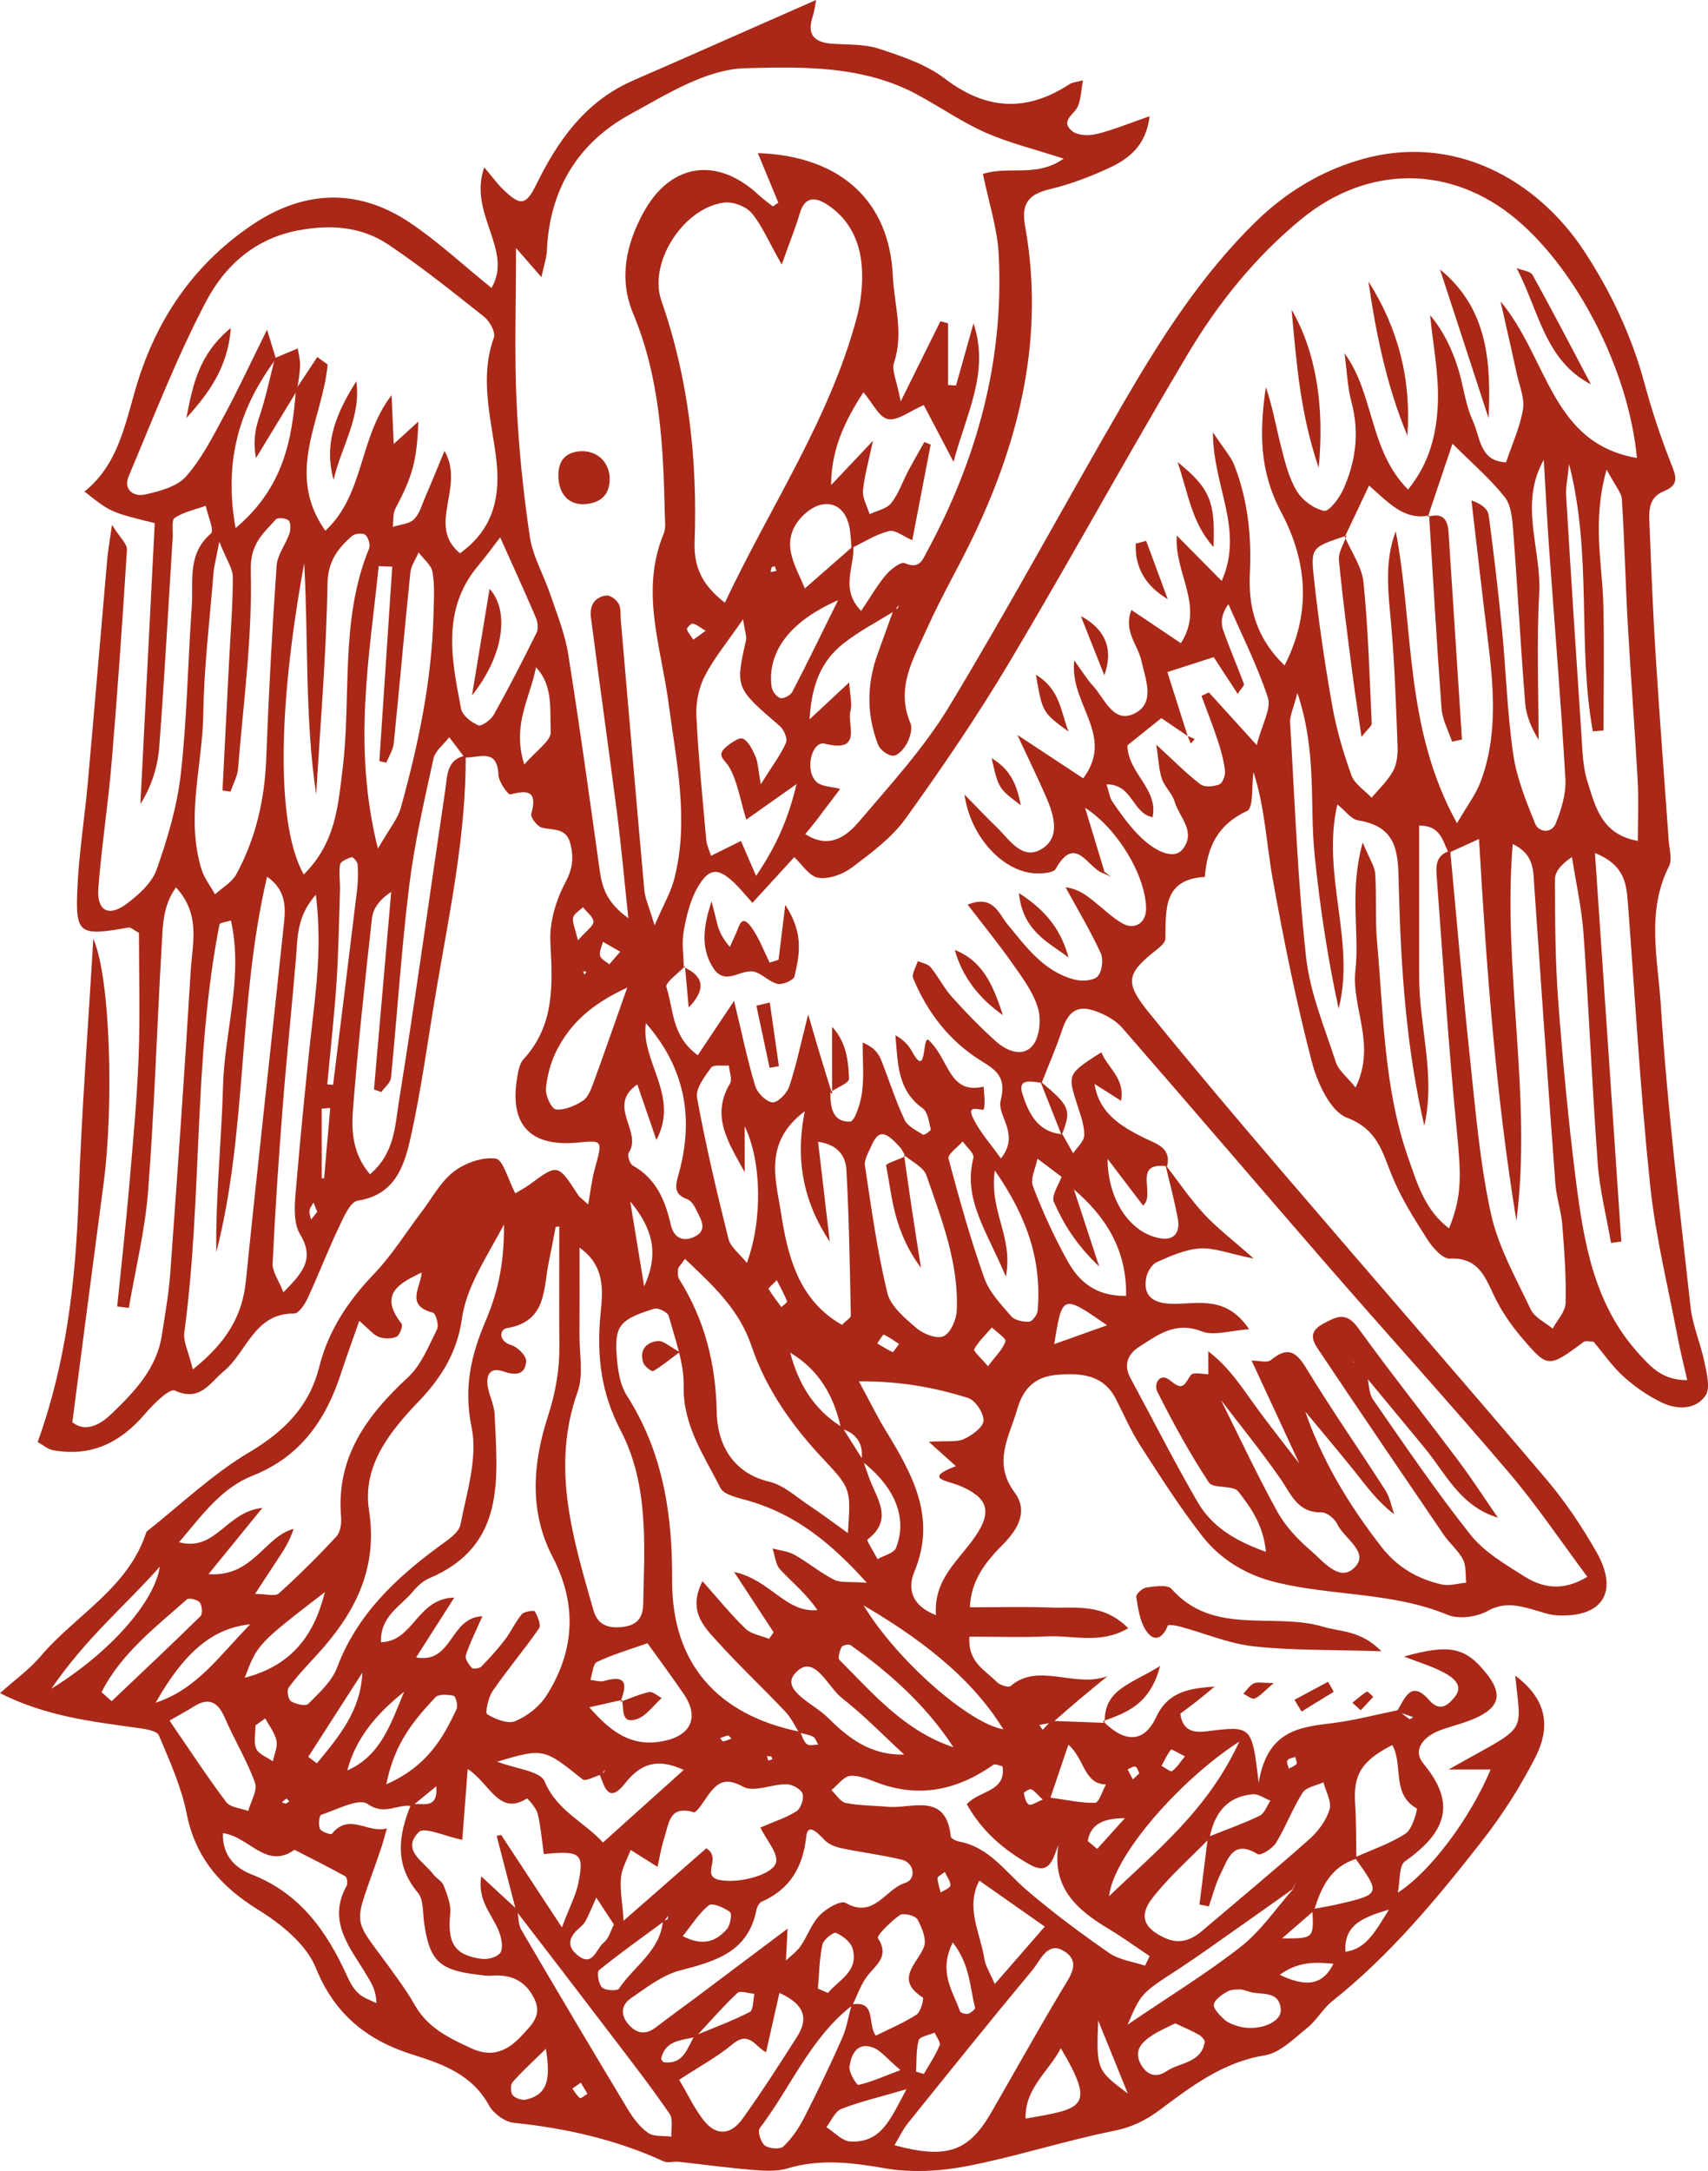 <?xml version="1.0" encoding="utf-8"?>
<!-- Generator: Adobe Illustrator 16.0.0, SVG Export Plug-In . SVG Version: 6.00 Build 0)  -->
<!DOCTYPE svg PUBLIC "-//W3C//DTD SVG 1.1//EN" "http://www.w3.org/Graphics/SVG/1.1/DTD/svg11.dtd">
<svg version="1.1" id="Layer_1" xmlns="http://www.w3.org/2000/svg" xmlns:xlink="http://www.w3.org/1999/xlink" x="0px" y="0px"
	 width="162.886px" height="206.994px" viewBox="1.905 2.459 162.886 206.994" enable-background="new 1.905 2.459 162.886 206.994"
	 xml:space="preserve">
<g>
	<path fill="#A92817" d="M46.32,74.502c0.028,7.528-1.521,14.857-2.782,22.224c-0.812,4.732-1.428,9.507-2.473,14.185
		c-0.6,2.688-1.461,5.471-5.038,6.024c-0.727,0.112-1.357,1.593-1.812,2.549c-1.054,2.222-1.938,4.524-2.97,6.759
		c-0.271,0.58-0.853,1.457-1.281,1.453c-3.837-0.033-4.499,3.684-6.729,5.514c-1.326,1.09-2.236,2.94-4.653,1.834
		c-0.52-0.233-2.056,1.295-2.858,2.236c-2.353,2.746-5.168,4.129-8.809,3.438c-0.455-0.086-0.855-0.453-1.418-0.77
		c2.747-7.597,3.64-15.459,3.909-23.464c0.27-7.86,0.882-15.71,1.396-24.526c1.662,3.762,1.946,16.095,0.986,23.317
		c-1.002,7.537-1.979,15.078-2.985,22.79c1.392,1.094,2.855,0.057,3.797-0.855c2.129-2.062,4.25-4.269,4.736-7.426
		c0.303-1.973,0.662-3.943,0.805-5.929c0.697-9.62,1.375-19.241,1.954-28.869c0.155-2.576,0.975-5.337-1.407-7.917
		c-1.268,1.748-1.256,3.688-1.36,5.517c-0.459,7.805-0.695,15.625-1.298,23.417c-0.286,3.746-1.205,7.443-1.841,11.164
		c-0.371-0.049-0.739-0.096-1.108-0.143c0.383-3.799,0.809-7.592,1.139-11.395c0.359-4.141,0.746-8.282,0.906-12.432
		c0.151-3.962,0.03-7.935,0.03-11.794c-0.476-0.247-0.772-0.546-1.013-0.504c-4.706,0.832-5.061,0.645-4.854-3.815
		c0.15-3.306,0.683-6.593,0.979-9.895c0.643-7.116,1.234-14.236,1.859-21.354c0.068-0.809,0.219-1.612,0.459-3.337
		c0.793,1.272,1.459,1.84,1.427,2.365c-0.426,6.798-0.899,13.595-1.469,20.383c-0.333,3.972-0.959,7.92-1.258,11.895
		c-0.163,2.166,0.975,2.783,2.698,1.492c1.149-0.859,2.412-1.993,2.862-3.272c1.04-2.956,1.956-6.036,2.304-9.135
		c0.595-5.284,0.669-10.624,1.042-15.935c0.168-2.401-0.462-5.003,1.829-6.959c0.34-0.29-0.306-1.735-0.496-2.646
		c-1,0.359-2.092,0.579-2.955,1.146c-0.334,0.22-0.157,1.226-0.197,1.875C17.954,60.353,17.597,67,17.095,73.636
		c-0.142,1.885-0.701,3.738-1.801,5.487c0.456-8.927,0.912-17.854,1.369-26.785c-4.206-1.036-4.206-1.036-6.698-3.013
		c3.479-2.795,3.948-7.045,5.214-10.906c1.99-6.068,5.517-10.979,10.786-14.528c4.851-3.268,9.988-3.547,14.936-0.262
		c2.74,1.82,5.175,4.104,7.875,6.284c2.128-3.629-2.264-7.083-0.688-11.498c0.823,0.976,1.243,1.566,1.754,2.062
		c1.685,1.639,2.194,1.631,3.227-0.465c2.028-4.12,4.562-7.724,8.878-9.724C63,9.801,64.071,9.36,65.134,8.892
		c4.835-2.13,9.67-4.262,14.594-6.433c-0.059,0.302-0.121,0.97-0.325,1.592c-0.579,1.771,0.2,2.463,1.887,2.579
		c1.485,0.103,3.056,0.018,4.438,0.475c2.173,0.719,4.483,1.477,6.266,2.837c3.979,3.039,7.819,3.22,11.932,0.528
		c0.236-0.156,0.569-0.166,1.254-0.349c-0.16,0.917-0.188,1.705-0.449,2.404c-0.307,0.817-1.799,1.444-0.575,2.437
		c0.521,0.422,1.594,0.456,2.317,0.279c1.57-0.382,3.079-1.013,5.068-1.699c-0.348,2.834-2.002,4.076-3.912,4.954
		c-1.8,0.827-3.685,1.548-5.604,2c-2.025,0.477-2.747,1.372-2.364,3.499c1.865,10.39-0.415,20.135-4.876,29.488
		c-1.429,2.996-3.115,5.87-4.472,8.896c-1.267,2.833-3.027,5.642-1.585,9.023c0.213,0.5-0.021,1.32-0.297,1.865
		c-0.271,0.529-0.836,1.207-1.316,1.244c-0.475,0.037-1.271-0.542-1.464-1.033c-1.126-2.89-1.097-5.829-0.021-8.751
		c0.504-1.375,0.993-2.754,1.491-4.131c0.132-0.046,0.279-0.065,0.388-0.145c0.062-0.048,0.053-0.189,0.076-0.289
		c-0.118,0.18-0.236,0.359-0.355,0.539c-1.651,1.038-3.415,1.938-4.931,3.147c-1.994,1.589-2.99,3.757-3.188,7.2
		c1.573-1.468,2.484-2.318,3.774-3.521c0.076,1.234,0.312,2.04,0.126,2.73c-0.354,1.295,1.223,4.024-2.452,3.11
		c-1.206-0.3-1.953,2.475-0.82,3.613c0.496,0.499,1.514,0.48,2.29,0.696c-0.771,1.026-1.544,2.055-2.323,3.076
		c-0.294,0.384-0.61,0.75-1.004,1.227c2.263,1.492,3.918,0.238,5.146-1.208c3.004-3.536,6.193-7.013,8.576-10.956
		c5.76-9.526,11.037-19.341,16.634-28.967c3.597-6.187,7.446-12.216,12.624-17.267c2.794-2.725,6.035-4.716,9.746-5.835
		c9.271-2.795,17.229,2.079,21.543,8.641c2.562,3.9,4.543,8.098,5.769,12.643c0.69,2.556,1.531,5.083,2.495,7.549
		c0.472,1.204,0.916,2.084-0.664,2.719c-1.6,0.644-1.396,2.129-1.347,3.434c0.157,4.154,0.329,8.31,0.591,12.459
		c0.366,5.806,0.822,11.605,1.229,17.408c0.059,0.828,0.354,1.815,0.023,2.466c-2.188,4.317-1.052,8.885-0.774,13.246
		c0.603,9.604,1.779,19.178,2.833,28.749c0.192,1.787,0.969,3.504,1.328,5.282c0.214,1.05,0.586,2.459,0.1,3.175
		c-0.926,1.362-2.668,1.366-4.092,0.702c-1.33-0.622-2.597-1.499-3.689-2.48c-1.098-0.984-1.953-2.238-2.896-3.355
		c-0.33,0-0.733-0.129-0.938,0.021c-3.354,2.469-3.404,2.52-5.854-0.342c-1.066-1.246-2.032-2.646-2.727-4.129
		c-0.877-1.883-1.562-3.592-4.184-3.473c-0.7,0.031-1.65-1.051-2.15-1.836c-1.248-1.953-2.51-3.945-3.379-6.082
		c-0.928-2.285-1.377-4.4-4.278-5.514c-1.587-0.607-2.824-3.304-3.345-5.288c-1.501-5.751-2.682-11.597-3.739-17.45
		c-0.608-3.375-0.738-6.837-1.839-10.221c-0.184,1.285,0.025,3.414-0.613,3.711c-2.823,1.309-3.812,3.474-4.021,6.287
		c-3.989,0.226-3.719,3.122-3.761,5.888c-0.005,0.372-0.521,0.8-0.886,1.091c-2.844,2.254-3.035,3.064-0.663,5.989
		c4.092,5.042,8.281,10,12.507,14.934c8.438,9.855,16.969,19.639,25.366,29.529c1.817,2.146,3.416,4.529,4.803,6.979
		c2.132,3.769,0.548,6.206-3.736,6.002c-0.809-0.038-1.604-0.354-2.399-0.575c-1.444-0.402-2.748-0.695-4.285,0.159
		c-1.041,0.58-2.748,0.802-3.816,0.354c-5.256-2.17-10.949-1.774-16.332-3.09c-2.844-0.69-5.299-2.166-7.063-4.432
		c-2.14-2.738-4.008-5.689-5.893-8.613c-0.896-1.392-1.562-2.929-2.314-4.41c-1.195-2.356-3.309-2.512-5.562-2.338
		c-2.078,0.158-3.262,1.213-3.854,3.269c-0.771,2.657-2.386,5.108-0.245,7.969c1.312,1.753,0.289,3.521-1.087,4.901
		c-1.674,1.683-3.095,3.462-3.188,6.033c2.588,0,5.135-0.069,7.674,0.021c2.426,0.088,5.031-0.441,7.423,1.971
		c-2.617,1.559-5.238,0.666-7.687,0.781c-2.449,0.115-4.91,0.025-7.455,0.025c-0.176,2.453,1.523,3.209,2.607,4.32
		c0.291,0.299,1.113,0.563,1.309,0.397c2.687-2.312,6.078,0.216,9.258-0.95c-0.877,0.723-1.761,1.434-2.627,2.163
		c-0.881,0.742-1.743,1.503-2.611,2.259c-0.423,0.073-0.846,0.148-1.268,0.227c0.104,0.156,0.208,0.311,0.312,0.466
		c0.27-0.283,0.541-0.567,0.812-0.851c1.71,0.062,3.421,0.127,5.132,0.188l-0.184-0.166c2.051,2.078,3.904,2.107,5.051-0.35
		c1.168-2.51,3.236-2.771,5.597-2.944c-0.57,0.474-1.14,0.95-1.722,1.411c-0.512,0.402-1.039,0.783-1.553,1.171
		c0.219,1.672,1.297,1.837,2.512,1.687c4.313-0.543,4.312-0.556,4.96,4.896c0.836-5.032,3.95-5.297,7.087-5.686
		c2.083-0.258,4.13-0.809,6.191-1.227c0.363,0.289,0.719,0.59,1.102,0.852c0.056,0.037,0.238-0.123,0.363-0.188
		c-0.521-0.183-1.043-0.358-1.563-0.541c0.746-1.194,1.315-3.106,3.092-1.069c1.049,1.2,1.845,0.383,2.393-0.271
		c0.938-1.11-0.104-1.875-0.924-2.328c-1.129-0.623-2.397-0.989-3.879-1.57c4.383-1.223,5.867-0.882,7.87,1.631
		c1.421,1.778,1.304,3.018-0.598,4.02c-1.157,0.613-2.489,0.896-3.739,1.346c-1.783,0.639-2.726,1.969-1.687,3.211
		c3.361,4.025,1.894,6.729-1.772,9.335c-0.568,0.403-0.435,1.804-0.668,2.974c3.09-1.979,6.899-7.082,8.854-11.744
		c-1.233,0-2.373,0-4.015,0c7.668-4.348,6.941-3.092,6.361-8.951c2.765,2.068,3.558,4.583,1.906,7.811
		c-1.424,2.789-3.143,5.481-5.071,7.95c-4.304,5.501-8.764,10.884-14.279,15.271c-0.896,0.709-1.477,1.813-2.365,2.527
		c-1.272,1.02-2.609,2.406-4.08,2.645c-3.989,0.645-6.997,2.953-10.026,5.214c-1.382,1.028-2.673,1.646-4.39,1.991
		c-4.703,0.945-9.295,2.451-14.002,3.361c-2.546,0.492-5.311,0.639-7.848,0.196c-3.161-0.55-6.166-0.914-9.296,0.028
		c-1.062,0.318-2.292,0.209-3.434,0.117c-2.299-0.188-4.587-0.51-6.881-0.756c-0.494-0.055-1.071,0.137-1.485-0.057
		c-4.537-2.088-9.313-3.146-14.263-3.666c-0.853-0.09-1.933-0.886-2.354-1.656c-1.603-2.92-4.338-3.916-7.229-4.824
		c-4.322-1.356-7.465-3.783-9.284-8.281c-0.898-2.229-3.28-4.174-5.444-5.512c-3.613-2.236-6.036-4.951-6.882-9.227
		c-0.508-2.562-1.625-5.018-2.647-7.439c-0.184-0.433-1.239-0.6-1.92-0.692c-4.354-0.616-8.742-1.076-13.228-3.329
		c1.486-1.333,2.821-2.284,3.852-3.497c3.362-3.974,8.405-6.522,10.114-11.896c3.239-2.558,6.269-5.476,9.785-7.565
		c3.353-1.993,5.746-4.388,6.688-8.138c0.878-3.498,2.771-6.314,5.247-8.9c1.702-1.775,3.021-3.923,4.52-5.896
		c0.993-1.311,1.804-2.862,3.061-3.832c1.071-0.825,2.727-1.418,4.01-1.248c0.699,0.095,1.161,1.982,1.861,3.312
		c0.364-0.223,0.896-0.49,1.368-0.84c2.692-1.982,2.686-1.986,4.619,0.992c0.171,0.262,0.462,0.443,0.965,0.914
		c0.229-1.27,0.345-2.36,0.632-3.406c0.749-2.736,0.776-2.729-1.568-2.502c-4.552,0.441-6.564-1.641-5.854-6.096
		c0.104-0.643,0.227-1.416,0.633-1.856c2.976-3.248,2.765-7.098,2.553-11.112c-0.101-1.887,0.509-4.004,1.409-5.689
		c0.709-1.327,0.836-2.356,0.507-3.705c-0.388-1.592-1.628-1.292-2.715-1.563c-0.446-0.111-1.119-0.978-1.025-1.316
		c0.574-2.068-0.17-2.342-1.983-1.853c-0.222,0.059-1.125-1.197-1.148-1.864c-0.097-2.646-1.927-1.571-3.229-1.661
		c-0.485-0.644-0.975-1.289-1.461-1.933c-0.521,0.683-1.342,1.3-1.508,2.06c-0.879,4.019-1.812,8.047-2.312,12.123
		c-0.748,6.077-1.134,12.199-1.736,18.294c-0.047,0.478-0.6,0.901-0.918,1.353c-0.234-0.078-0.469-0.156-0.704-0.234
		c0.547-6.279,1.095-12.562,1.643-18.84c-1.167,0.752-1.734,1.618-1.838,2.535c-0.678,6.091-1.342,12.187-1.814,18.293
		c-0.159,2.041,0.007,4.198,1.626,6.088c2.359-1.981,2.389-4.629,2.762-6.943c1.602-9.951,2.963-19.938,4.452-29.908
		C44.557,76.307,44.572,74.82,46.32,74.502z M131.089,132.743c-0.021-0.125-0.021-0.256-0.062-0.371
		c-0.025-0.076-0.115-0.129-0.181-0.19c0.126,0.146,0.251,0.292,0.376,0.438c0.354,0.312,0.701,0.627,1.053,0.938
		c0.186,0.794,0.152,1.734,0.582,2.355c3.023,4.354,6.006,8.75,9.298,12.896c1.299,1.631,3.272,2.783,5.083,3.93
		c1.72,1.086,3.64,1.512,6.046,0.062c-2.533-3.393-4.82-6.811-7.47-9.924c-5.592-6.578-11.398-12.969-17.063-19.484
		c-6.634-7.633-13.191-15.328-19.838-22.949c-0.617-0.708-1.572-1.226-2.476-1.558c-1.768-0.652-2.645-0.031-3.258,1.818
		c-0.562,1.693-1.283,3.333-1.934,4.998c-0.894-0.091-2.331-0.519-1.838,1.047c0.561,1.779,1.438,3.676,3.814,3.854
		c0.343,0.605,0.688,1.215,1.028,1.82c0.375-0.572,1.048-1.145,1.057-1.723c0.017-0.943-0.354-1.91-0.647-2.839
		c-0.957-2.995-0.976-2.989,2.279-5.073c0.602,1.498,2.279,2.49,1.876,4.626c-1.059-0.674-1.866-1.188-2.679-1.703
		c0.041-0.041,0.083-0.084,0.124-0.125c0.344,2.931,2.463,4.232,4.818,5.396c1.069,0.526,2.559,0.886,2.129,2.677
		c-3.396-0.451-1.035,2.662-2.289,3.746c-1.086-1.429-2.119-2.785-3.389-4.455c0.026,4.037,2.262,7.188,5.146,7.594
		c1.319,0.185,1.765-0.729,1.562-1.844c-0.315-1.744-0.784-3.463-1.188-5.189c1.213,1.568,2.328,3.229,3.667,4.682
		c1.229,1.333,2.701,2.445,4.757,4.27c-2.435-0.498-3.807-1.062-5.135-0.971c-1.396,0.094-2.792,0.719-4.104,1.303
		c-0.479,0.213-0.917,0.938-1.02,1.494c-0.31,1.689,0.589,2.504,2.692,2.485c2.401-0.021,4.981-0.749,7.127,2.422
		c-1.795,0.117-3.354,0.662-4.521,0.204c-2.491-0.98-4.168,0.32-5.955,1.464c-1.072,0.688-1.545,1.692-0.841,2.992
		c2.134,3.937,4.149,7.938,6.396,11.808c1.342,2.312,3.518,3.695,6.526,4.754c-0.272-2.646-1.493-4.258-2.635-5.75
		c-0.485-0.638-2.396-0.238-2.812-0.867c-1.824-2.764-3.424-5.688-4.913-8.648c-0.377-0.746,0.246-1.917,1.269-1.04
		c1.258,1.08,1.354,0.208,1.938-0.558c0.229-0.303,1.176-0.061,1.795-0.061c0.3,0.705,0.601,1.41,0.897,2.116
		c1.83,3.665,3.562,7.386,5.538,10.97c0.781,1.416,1.979,2.682,3.217,3.74c1.168,1.001,2.717,3.031,4.146,1.604
		c1.484-1.485-0.99-2.75-1.639-4.143c-0.237-0.517-0.991-1.133-1.503-1.123c-2.319,0.039-2.901-1.752-3.938-3.236
		c-1.854-2.66-3.906-5.184-5.875-7.762c-0.329-0.684-0.658-1.363-0.987-2.048c0-0.771,0-1.54,0-2.312
		c1.986,1.521,3.161,3.377,4.448,5.154c1.498,2.063,3.096,4.057,4.648,6.08c0.311,0.67,0.619,1.34,0.932,2.012
		c-0.043,0.041-0.086,0.084-0.128,0.125c-0.309-0.678-0.614-1.354-0.921-2.035c-1.572-3.395-3.146-6.791-4.848-10.453
		c0.702,0,1.484,0.24,1.834-0.044c1.538-1.265,2.36-0.909,3.371,0.758c2.401,3.96,5.062,7.765,7.56,11.665
		c0.426,0.666,0.562,1.518,0.838,2.275c-1.611-1.219-2.663-2.699-3.796-4.114c-1.623-2.026-3.307-4.007-4.961-6.007
		c0.041-0.041,0.079-0.08,0.12-0.121c1.625,4.926,4.254,9.279,7.418,13.355c1.507,1.938,3.46,3.071,5.779,3.584
		c0.721,0.157,1.531-0.105,2.306-0.176c-0.091-0.745,0.012-1.587-0.312-2.211c-0.445-0.863-1.268-1.523-1.826-2.342
		c-3.922-5.747-7.832-11.502-11.702-17.282c-0.605-0.907-1.492-1.938,0.188-2.847c1.252-0.674,2.187-1.197,3.315,0.365
		c3.107,4.297,6.411,8.451,9.592,12.695c1.314,1.764,2.515,3.613,3.765,5.426c-3.615-1.102-4.968-4.203-6.997-6.664
		c-1.874-2.271-3.756-4.539-5.634-6.811C131.79,133.374,131.44,133.059,131.089,132.743z M43.12,121.549
		c0.32-0.647,0.646-1.297,0.971-1.944c0.099-0.071,0.197-0.144,0.296-0.215c-0.057,0.112-0.115,0.226-0.172,0.336
		c-0.32,0.647-0.641,1.295-0.961,1.94c-0.335,0.685-0.67,1.367-1.006,2.051c-2.116,1.048-4.345,2.027-2.049,4.947
		c0.151,0.194-0.172,1.108-0.471,1.242c-0.485,0.215-1.196,0.217-1.707,0.02c-0.527-0.202-0.931-0.741-1.852-1.532
		c-0.689,1.978-1.248,3.487-1.748,5.021c-1.444,4.434-3.866,7.938-8.421,9.742c-2.952,1.168-4.775,3.689-7.018,6.346
		c3.516,0.934,4.451-2.899,7.945-3.271c-1.938,2.384-3.304,4.062-5.134,6.31c4.223,0.324,5.312-3.562,8.113-4.315
		c-0.386,1.22-1.011,2.144-1.623,3.067c-0.611,0.922-1.212,1.854-2.055,3.138c1.068,0,1.927,0.264,2.268-0.046
		c1.906-1.719,3.73-3.533,5.479-5.418c0.384-0.41,0.514-1.238,0.458-1.852c-0.488-5.716,2.438-9.688,6.375-13.33
		c1.271-1.172,1.978-2.992,2.781-4.595c0.194-0.387-0.127-1.508-0.396-1.575c-2.827-0.728-0.962-2.632-1.091-4.017
		C42.45,122.918,42.785,122.234,43.12,121.549z M130.132,188.567c2.043-0.264,2.838-1.809,4.229-4.031
		c-2.82,0.807-4.335,1.635-4.138,4.127c-0.33,0.348-0.66,0.695-0.991,1.043c-1.688-0.146-3.385-0.33-5.288,1.043
		c2.513,1.185,4.113,1.051,5.178-1.149C129.458,189.252,129.795,188.911,130.132,188.567z M68.133,196.558
		c1.769-0.733,3.574-1.394,5.274-2.263c0.352-0.18,0.307-1.133,0.442-1.729c-0.553-0.044-1.347-0.343-1.618-0.088
		c-1.4,1.319-2.672,2.785-3.986,4.196c-1.312,0.33-2.86,0.281-3.281,2.031c-0.025,0.104,0.156,0.369,0.262,0.383
		C67.114,199.313,67.445,197.728,68.133,196.558z M82.235,138.549c0.65,1.029,1.303,2.06,1.949,3.089
		c0.217,0.616,0.42,1.241,0.654,1.854c0.74,1.938,2.271,3.891-0.214,5.764c-0.092,0.07,0.629,1.219,0.972,1.863
		c0.604-0.353,1.557-0.564,1.758-1.076c1.131-2.875-0.115-5.838-3.296-8.297c0.229-1.58-0.405-2.619-1.949-3.08
		c-0.644-3.039-2.065-5.578-4.844-7.238C78.042,134.39,79.523,136.883,82.235,138.549z M127.052,184.485
		c0.794-0.148,1.594-0.268,2.38-0.451c4.171-0.971,4.171-0.976,1.669-4.475c1.642-0.736,3.379-1.318,4.868-2.287
		c0.636-0.413,1.142-2.33,1.042-2.387c-2.444-1.381-1.252-4.18-2.334-6.045c-2.963,1.537-3.721,2.83-3.539,5.607
		c0.115,1.741,0.086,3.494,0.121,5.243c-2.449,0.74-3.369,2.729-4.035,4.935c-0.889,0.771-1.778,1.541-3.059,2.65
		C127.214,187.292,127.214,187.292,127.052,184.485z M65.21,185.665c-2.072,1.528-4.177,3.019-6.174,4.639
		c-0.232,0.189-0.06,1.312,0.278,1.646c0.313,0.305,1.459,0.362,1.62,0.12c1.422-2.146,3.941-3.593,4.192-6.479
		c0.146-0.039,0.312-0.047,0.427-0.131c0.068-0.049,0.049-0.217,0.07-0.33C65.488,185.306,65.349,185.485,65.21,185.665z
		 M125.149,182.603c-1.854,1.313-3.709,2.636-5.569,3.94c-1.771,1.24-3.521,2.51-5.33,3.688c-3.5,2.275-3.519,2.253-4.81,5.271
		c4.101-2.787,7.615-4.93,10.83-7.459c1.89-1.486,3.289-3.586,4.91-5.41c0.125-0.266,0.25-0.531,0.376-0.797
		C125.421,182.09,125.285,182.347,125.149,182.603z M103.081,114.616c-0.746-0.561-1.492-1.119-2.236-1.679
		c-0.168,0.883-0.709,1.907-0.435,2.621c0.939,2.455,2.042,4.87,3.322,7.165c1.062,1.902,2.644,3.34,5.566,3.295
		c0.077-4.42-1.96-7.633-5.167-10.312C103.784,115.342,103.433,114.979,103.081,114.616z M83.125,193.575
		c2.402-0.406,1.469,1.844,2.299,2.973c1.309-0.648,2.678-1.217,3.896-2.01c0.405-0.262,0.714-1.545,0.593-1.623
		c-2.713-1.74-0.568-3.162,0.102-4.812c0.286-0.702-0.186-1.858-0.617-2.644c-0.196-0.36-1.346-0.637-1.684-0.401
		c-0.853,0.59-2.229,1.976-2.088,2.188c1.229,1.887-0.396,2.668-1.162,3.826c-0.523,0.787-0.845,1.711-1.257,2.57
		c-4.021,3.102-5.882,7.838-8.851,11.736c-0.22,0.291,0.104,1.361,0.488,1.646c0.415,0.309,1.457,0.391,1.771,0.092
		c0.798-0.758,1.458-1.723,1.964-2.711c1.275-2.492,2.492-5.021,3.625-7.586C82.659,195.807,82.828,194.663,83.125,193.575z
		 M61.227,164.538c-0.892,0.201-1.783,0.402-3.119,0.703c2.125,2.449,4.086,3.797,7.033,3.229c2.659-0.514,3.494-2.268,1.96-4.51
		c-1.115-1.629-2.294-3.217-3.447-4.826c-1.729,0.613-3.333,1.078-4.817,1.783c-0.395,0.188-0.432,1.121-0.628,1.713
		c0.437,0.039,0.912,0.213,1.304,0.102c2.286-0.671,2.152,0.471,1.552,1.999L61.227,164.538z M59.185,171.68
		c-0.586,0.16-1.438,0.656-1.72,0.433c-3.688-2.96-3.721-2.997-8.147-1.687c1.771,0.687,4.109,0.886,4.526,1.886
		c1.167,2.799,3.762,3.845,5.566,5.821c2.558-2.297,5.044-4.531,7.698-6.918c-2.606-1.211-4.178-0.514-5.596,1.279
		c-1.631,2.062-1.975,0.221-2.467-0.963c0.144-0.021,0.301-0.012,0.428-0.066c0.08-0.035,0.115-0.172,0.17-0.262
		C59.492,171.362,59.338,171.521,59.185,171.68z M117.249,177.737c-1.824,1.875-3.816,3.618-5.422,5.665
		c-1.373,1.751-0.809,2.923,1.154,3.823c1.444,0.662,2.546,0.201,3.622-0.713c3.396-2.887,6.832-5.729,10.166-8.688
		c0.84-0.746,1.606-1.781,1.93-2.83c0.226-0.736-0.36-1.726-0.583-2.601c-0.682,0.317-1.644,0.457-1.982,0.989
		c-0.971,1.521-1.605,3.257-2.549,4.8c-0.33,0.539-1.456,1.229-1.734,1.062c-2.396-1.465-2.854,0.521-3.561,1.918
		c-0.484,0.961-0.74,2.035-1.102,3.059c-0.298-0.059-0.596-0.114-0.894-0.174c0.268-2.146,0.537-4.295,0.805-6.442
		c1.65-0.66,3.334-1.255,4.937-2.022c0.465-0.224,0.688-0.941,1.023-1.437c-0.564-0.218-1.15-0.662-1.693-0.61
		C118.853,173.76,117.69,175.422,117.249,177.737z M88.124,112.581l0.125,0.127c-0.166-0.287-0.289-0.608-0.506-0.854
		c-1.469-1.641-2.074-1.665-2.752-0.113c-0.265,0.602-0.688,1.285-0.6,1.864c0.614,4.06,1.171,8.144,2.136,12.124
		c0.312,1.288,1.688,2.424,2.798,3.373c0.646,0.555,1.928,1.047,2.559,0.762c0.664-0.303,1.217-1.549,1.258-2.408
		c0.217-4.549-1.438-8.736-2.887-12.929C89.979,113.728,88.856,113.222,88.124,112.581z M115.167,72.633
		c-0.799-0.542-1.601-1.085-2.506-1.703c-1.102,0.88-2.224,1.778-3.238,2.593c0.032,2.656,2.974,4.147,2.4,6.854
		c-1.94-0.366-1.894-3.159-4.391-3.129c0.253,0.788,0.302,1.269,0.542,1.62c0.653,0.959,1.328,1.916,2.104,2.779
		c1.836,2.05,3.762,2.832,4.598,1.797c1.352-1.672-0.312-3.072-0.754-4.556c-0.229-0.772-0.942-1.394-1.209-2.162
		c-0.286-0.828-0.305-1.749-0.538-3.269c1.749,1.605,2.904,2.791,4.208,3.782c0.396,0.302,1.266,0.221,1.8,0.013
		c0.315-0.123,0.596-0.864,0.546-1.287c-0.11-0.979-0.381-1.954-0.688-2.896c-0.474-1.435-1.03-2.841-1.556-4.259
		c0.236-0.111,0.475-0.222,0.707-0.333c1.356,1.496,2.714,2.991,4.56,5.023c0.533-2.064,1.408-3.487,1.069-4.514
		c-1.001-3.058-2.477-5.961-3.768-8.925c-0.711,1.004-0.735,1.799-0.492,2.5c0.603,1.721,1.338,3.393,1.972,5.104
		c0.057,0.153-0.269,0.446-0.593,0.951c-0.834-1.278-1.596-2.443-2.287-3.503c-1.589,0.513-2.94,0.95-4.42,1.426
		C113.897,68.635,114.532,70.634,115.167,72.633L115.167,72.633z M51.241,184.545c0.115,0.644,0.067,1.383,0.38,1.912
		c3.35,5.73,6.736,11.439,10.165,17.129c0.505,0.84,1.142,1.689,1.928,2.236c0.556,0.385,1.465,0.258,2.216,0.355
		c-0.041-0.73,0.188-1.651-0.167-2.172c-1.688-2.463-3.521-4.826-5.331-7.207c-3.091-4.061-6.204-8.104-9.308-12.15
		c-0.617-2.383-1.235-4.768-1.854-7.146c0.146-0.028,0.286-0.061,0.431-0.088c1.799,2.738,3.6,5.479,5.793,8.814
		c0.73-1.943,1.346-3.088,1.584-4.301c0.542-2.766,0.173-3.031-3.312-2.69c-0.182-1.282-0.282-2.601-0.589-3.864
		c-0.134-0.555-0.977-1.459-1.015-1.438c-2.68,1.682-3.469-1.354-5.652-2.812c-0.221,2.859-0.386,4.99-0.522,6.756
		c-1.612-0.326-3.625-1.269-4.145-0.738c-1.698,1.722,0.455,2.793,1.375,4.016c0.298,0.395,0.84,0.662,1.003,1.092
		c0.321,0.844,0.705,1.783,0.621,2.642c-0.279,2.833,0.381,3.979,2.991,4.34c0.576,0.079,1.437-0.147,1.767-0.558
		c0.292-0.36,0.162-1.215-0.014-1.776c-0.535-1.716-2.21-3.089-1.784-5.533C49.161,182.622,50.201,183.584,51.241,184.545z
		 M41.189,174.67c-1.354-0.271-2.6,0.957-4.229-0.213c-0.824-0.59-2.938,0.553-4.429,1.037c-0.184,0.062-0.286,0.973-0.111,1.338
		c0.14,0.293,1.047,0.584,1.127,0.482c1.676-2.074,3.399-0.016,5.254-0.521c-0.257,0.887-0.374,1.354-0.527,1.808
		c-2.791,8.317-3.087,5.981,1.543,12.507c0.577,0.812,1.15,1.639,1.638,2.508c1.215,2.176,3.279,3.17,5.418,4.15
		c2.029,0.936,3.5,0.193,4.848-1.281c0.905-0.988,1.912-1.895,1.139-3.461c-0.852-1.729-2.232-2.338-4.079-2.193
		c-0.488,0.039-0.993-0.059-1.487-0.117c-3.542-0.438-4.453-1.373-4.949-4.979c-0.132-0.96-0.042-2.169-0.586-2.813
		c-2.271-2.695-1.852-5.476-0.674-8.373c0.896-0.332,2.63,0.647,2.422-1.773C42.622,173.491,41.906,174.081,41.189,174.67z
		 M78.206,167.579c0.205,0.404,0.326,0.906,0.645,1.176c0.218,0.187,0.71,0.043,1.081,0.047c-0.161-0.262-0.262-0.635-0.495-0.758
		c-0.393-0.209-0.869-0.26-1.31-0.377c-0.438-0.672-0.777-1.432-1.319-2.002c-2.172-2.291-4.475-4.459-6.59-6.799
		c-1.264-1.398-2.716-2.91-1.318-5.646c1.512,1.693,2.724,3.201,4.105,4.529c0.55,0.527,1.48,0.655,2.242,0.967
		c0.146-0.209,0.295-0.416,0.439-0.623c-1.099-1.676-2.195-3.352-3.773-5.758c3.501,0.768,4.889,3.91,7.946,3.639
		c-1.021-1.516-2.375-2.611-3.556-3.871c-0.445-0.477-0.493-1.322-0.721-2c0.702,0.188,1.476,0.252,2.09,0.6
		c1.295,0.727,2.455,1.702,3.773,2.375c0.621,0.314,1.483,0.162,3.129,0.293c-3.496-3.895-6.784-6.441-10.999-7.74
		c-1.058-0.326-2.603-0.569-2.979-1.324c-1.53-3.059-3.568-5.913-3.492-9.684c0.045-2.229-0.825-4.488-1.424-6.697
		c-0.095-0.35-1.022-0.812-1.391-0.688c-1.133,0.38-2.516,0.767-3.159,1.628c-0.579,0.771-0.474,2.194-0.373,3.303
		c0.104,1.135,0.317,2.396,0.914,3.328c3.458,5.396,4.368,11.334,4.332,17.604C65.962,161.013,70.266,165.965,78.206,167.579z
		 M140.209,83.578c0.621,6.601,1.18,13.208,1.885,19.799c0.53,4.95,0.935,9.948,1.995,14.793c0.694,3.177,2.383,6.154,3.797,9.14
		c0.363,0.769,1.377,1.228,2.092,1.828c0.437-0.815,1.215-1.623,1.234-2.448c0.061-2.48-0.119-4.977-0.318-7.456
		c-0.104-1.313-0.561-2.601-0.658-3.914c-0.7-9.448-1.361-18.898-2.014-28.35c-0.104-1.496,0.021-3.045-2.057-4.038
		c-0.986,12.105,1.882,23.996,0.354,35.923c-1.957-11.946-2.847-23.987-3.567-36.397c-1.159,0.528-2.025,0.922-2.895,1.317
		c-0.578-1.107-0.742-2.618-2.812-2.6c0,4.829,0,9.634,0,14.439c0,4.727,1.586,9.396,0.489,14.175
		c-1.725-7.45-2.229-15.036-2.428-22.625c-0.079-3.095,0.094-5.854-3.885-6.489c-0.66-0.104-1.209-0.903-1.979-1.518
		c-1.543,6.723,1.765,13.068,0.123,19.472c-1.058-4.886-1.799-9.792-2.295-14.721c-0.483-4.814,0.246-9.766-1.639-15.383
		c-0.398,1.556-0.73,2.193-0.694,2.808c0.441,7.463,0.71,14.947,1.521,22.373c0.371,3.407,1.77,6.716,2.84,10.024
		c0.258,0.795,1.074,1.409,1.881,2.417c2.019-4.108-0.414-7.603-0.014-11.158c0.414-3.674-0.619-7.456,0.696-12.202
		c0.66,1.599,1.146,2.273,1.191,2.977c0.141,2.157-0.018,4.336,0.176,6.485c0.623,6.928,0.64,13.96,2.98,20.625
		c0.842,2.394,1.575,4.967,3.887,6.707c1.254-3.117,1.161-5.037,0.738-9.322c-0.782-7.929-1.297-15.885-1.885-23.834
		C138.869,85.308,138.644,84.017,140.209,83.578z M138.196,51.607c-2.401,0.481-3.844-1.21-5.729-2.85
		c-0.845,1.785-1.578,3.335-2.312,4.885l0.173-0.114c-3.267,1.086-3.432,1.104-3.137,3.891c0.438,4.116,1.04,8.221,1.76,12.298
		c0.396,2.265,1.058,4.505,1.838,6.67c0.301,0.833,1.264,1.428,1.924,2.132c0.699-0.844,1.538-1.613,2.051-2.558
		c0.372-0.685,0.451-1.609,0.42-2.417c-0.144-3.814-0.271-7.634-0.599-11.436c-0.256-2.989-0.712-5.953,0.425-8.998
		c1.748,9.086,0.79,18.738,5.846,27.845c0.986-1.707,1.777-2.736,2.224-3.898c1.778-4.678,1.221-9.487,0.632-14.291
		c-0.518-4.195-0.987-8.396-1.479-12.594c1.031,0.354,1.567,0.855,1.646,1.419c0.479,3.62,0.909,7.248,1.265,10.883
		c0.387,3.966,0.499,7.966,1.072,11.902c0.328,2.261,1.221,4.47,2.088,6.609c0.354,0.879,1.575,0.942,1.957,0.007
		c0.545-1.332,1.01-2.852,0.93-4.258c-0.416-7.295-1.022-14.58-1.545-21.87c-0.203-2.854-0.346-5.712-0.516-8.569
		c-2.406,4.282-0.193,8.522-0.436,12.784c-0.261,4.624-0.06,9.273-0.06,13.912c-0.664-1.083-1.185-2.276-1.279-3.504
		c-0.438-5.47-0.725-10.952-1.141-16.424c-0.084-1.1-0.186-2.42-0.812-3.213c-1.386-1.748-3.112-3.225-4.979-5.088
		c-0.797,2.371-1.573,4.677-2.352,6.984L138.196,51.607z M30.127,39.575c0.679-1.025,1.355-2.05,2.038-3.075
		c0.329,0.238,0.654,0.476,0.983,0.713c-0.433,5.143-4.144,10.296-0.217,15.851c3.745-3.466,3.145-8.777,6.317-12.933
		c0.088,2.005,0.145,3.304,0.204,4.66c0.819-0.748,1.461-1.33,2.352-2.141c-0.146,3.828-0.573,5.229-2.197,8.317
		c-0.254,0.483-0.169,1.146-0.238,1.726c0.685-0.223,1.551-0.262,2.009-0.715c0.552-0.545,0.781-1.432,1.106-2.188
		c0.56-1.285,1.081-2.584,1.812-4.341c1.999,3.48-1.755,7.082,1.475,9.764c3.29-2.368,3.909-5.552,3.429-9.245
		c-0.49-3.752-1.569-7.504-0.194-11.333c0.179-0.497-0.401-1.55-0.929-1.97c-2.977-2.366-5.953-4.745-9.104-6.866
		c-2.569-1.729-5.475-1.959-8.584-1.384c-4.16,0.77-7.027,3.375-8.8,6.728c-2.842,5.378-5.033,11.103-7.412,16.719
		c-0.547,1.292,0.492,1.983,1.54,1.75c1.393-0.311,3.062-0.747,3.934-1.731c1.5-1.696,2.56-3.812,3.651-5.833
		c1.309-2.416,2.462-4.916,4.069-8.158c0.484,1.583,0.672,2.183,0.854,2.783c-3.443,4.612-5.022,9.655-3.854,16.137
		C28.939,48.977,29.773,44.381,30.127,39.575z M83.111,54.717c-0.061-0.65-0.072-1.31-0.19-1.949c-0.274-1.49-1.238-2.509-2.7-2.19
		c-0.936,0.205-1.964,1.092-2.465,1.955c-1.201,2.067,0.002,3.867,0.908,6.032c1.755-1.538,3.188-2.792,4.616-4.045
		c0.161,1.933-1.313,4.062,0.747,6.186c0.896-1.322,1.54-2.454,2.366-3.432c0.452-0.535,1.412-1.281,1.795-1.118
		c1.418,0.604,1.674-0.278,2.164-1.188c4.756-8.807,7.308-18.166,6.799-28.207c-0.129-2.55-0.969-5.065-1.508-7.718
		c2.437-0.798,5.088,0.38,7.7-1.456c-2.88-0.939-5.258-1.51-7.455-2.487c-2.266-1.007-4.335-2.447-6.526-3.63
		c-5.148-2.779-10.961-2.657-16.405-2.506C69.253,9.067,65.461,11.459,62,13.356c-5.001,2.74-7.688,7.19-7.94,12.996
		c-0.03,0.686-0.271,1.363-0.521,2.535c-0.993-1.141-1.503-1.726-2.423-2.782c0,5.293-0.161,9.949,0.047,14.588
		c0.19,4.311,0.63,8.625,1.261,12.894c0.283,1.916,1.342,3.709,1.974,5.584c0.626,1.861,1.387,3.717,1.691,5.639
		c1.1,6.885,2.049,13.794,3.015,20.699c0.229,1.622,0.686,3.03,2.726,4.498c-0.411-3.846-0.688-6.95-1.084-10.038
		c-0.807-6.244-1.688-12.479-2.497-18.722c-0.062-0.459,0.041-1.06,0.31-1.405c0.268-0.342,0.854-0.628,1.274-0.597
		c0.392,0.029,0.888,0.436,1.085,0.81c0.214,0.407,0.142,0.967,0.185,1.462c0.744,8.609,1.477,17.22,2.249,25.827
		c0.067,0.752,0.419,1.479,0.979,3.346c0.924-2.13,1.558-3.199,1.857-4.354c1.479-5.639,0.207-11.233-0.521-16.805
		c-0.705-5.378-2.736-10.677-0.483-16.15c0.239-0.58,0.131-1.32,0.117-1.984c-0.138-6.485-0.462-12.939-3.018-19.046
		c-1.4-3.354-0.646-6.628,0.963-9.587c2.608-4.81,7.091-5.389,11.022-1.704c0.418,0.392,0.896,0.723,1.343,1.082
		c0.174-0.12,0.347-0.241,0.519-0.361c-0.642-1.545-1.278-3.091-1.953-4.724c7.863,0.263,12.547,4.546,12.874,11.711
		c0.126,2.749,1.062,5.482,0.104,8.291c-0.233,0.693,0.259,1.635,0.646,3.677c1.634-3.299,2.711-5.476,3.789-7.651
		c0.242,0.066,0.486,0.133,0.729,0.2c0,1.961,0,3.923,0,5.884c0.252,0.015,0.505,0.03,0.758,0.045
		c0.557-1.974,1.109-3.949,1.667-5.922c1.575,4.702-0.738,8.704-1.902,13.205c-1.053-2.005-1.938-3.696-2.84-5.416
		c-1.36,0.583-2.509,1.526-3.42,1.336c-0.858-0.178-1.474-1.549-2.332-2.562c-1.799,2.761-3.076,5.468-3.086,8.858
		c1.188-1.259,2.379-2.519,3.995-4.229c-0.408,1.934-0.826,3.328-0.951,4.748c-0.063,0.725,0.397,1.497,0.625,2.248
		c0.702-0.335,1.623-0.498,2.059-1.046c0.705-0.886,1.076-2.033,1.617-3.054c0.496-0.938,1.033-1.855,1.551-2.781
		c0.199,0.083,0.398,0.166,0.599,0.249c-0.591,3.064-1.18,6.127-1.755,9.118c-0.833-0.354-1.627-1.021-2.215-0.872
		C85.433,53.408,84.294,54.15,83.111,54.717z M81.262,106.747l-0.169-0.156c-0.013,1.4,0.186,2.879,1.895,2.809
		c0.436-0.021,1.006-1.811,1.133-2.831c0.189-1.546,0.05-3.134,0.05-4.705c1.243,0.514,1.577,1.169,1.843,1.85
		c0.718,1.838,1.316,3.735,2.156,5.516c0.295,0.623,1.133,1.016,1.774,1.424c0.104,0.062,0.751-0.396,0.726-0.508
		c-0.182-0.703-0.274-1.658-0.771-2.014c-2.472-1.769-2.354-4.384-2.605-6.969c0.746,0.409,1.267,0.95,1.608,1.585
		c1.524,2.812,0.86-2.122,1.684-1c1.853,1.825,1.854,5.093,5.123,4.317c0.026,0.726,0.177,1.474,0.021,2.149
		c-0.056,0.244-1.622-0.541-1.116,0.644c0.604,1.414,1.73,2.604,2.743,4.056c1.875-2.359-0.395-4.031-0.021-5.523
		c0.52-2.102-0.237-2.791-1.79-3.74c-3.043-1.863-5.188-4.616-6.551-7.909c-0.176-0.417,0.274-1.093,0.438-1.648
		c0.415,0.187,0.961,0.266,1.219,0.582c0.732,0.896,1.26,1.969,2.025,2.826c1.323,1.475,2.711,2.904,4.184,4.229
		c1.033,0.93,2.58,1.58,3.539,0.398c0.67-0.824,0.812-2.521,0.477-3.609c-0.475-1.534-1.524-2.92-2.475-4.269
		c-1.289-1.838-2.715-3.582-4.217-5.542c2.44-0.975,2.953,0.844,3.779,1.849c1.801,2.189,3.474,4.523,6.391,5.293
		c0.697,0.185,1.801,0.135,2.219-0.293c0.437-0.444,0.576-1.625,0.3-2.229c-0.992-2.151-2.22-4.194-3.354-6.278
		c1.201,0.163,1.935,0.731,2.66,1.304c0.91,0.718,1.75,1.557,2.741,2.133c1.223,0.71,2.327-0.072,2.284-1.48
		c-0.097-3.165-2.746-7.555-5.819-9.53c0.633,2.091,1.24,4.099,1.849,6.105l-0.139,0.136c-1.455-0.495-2.626-3.793-4.515-0.413
		c-0.21,0.375-1.21,0.439-1.844,0.425c-3.062-0.067-6.271-3.383-6.854-7.517c1.219,1.24,2.09,2.172,3.011,3.052
		c1.278,1.221,2.534,3.397,4.5,2.044c1.695-1.167,0.962-3.312,0.203-5.032c-0.755-1.712-1.573-3.396-2.669-5.745
		c2.574,1.695,4.424,2.914,6.279,4.135c3.086-4.104-1.359-7.083-0.854-11.238c0.845,1.159,1.245,1.836,1.771,2.399
		c1.151,1.244,1.977,3.766,4.098,2.592c1.852-1.023,0.92-3.241,0.519-5.013c-0.337-1.489-1.724-2.795-0.938-4.791
		c1.666,1.118,3.122,2.096,4.717,3.167c2.312-3.549-0.672-6.714-0.385-10.259c1.562,1.582,2.771,2.802,4.282,4.328
		c2.153-4.931-0.817-8.888-0.842-14.177c1.102,1.662,1.728,2.333,2.036,3.127c1.289,3.295,1.659,6.733,1.49,10.263
		c-0.151,3.184,0.499,6.113,3.308,8.84c2.747-5.373,1.975-10.299-0.344-14.652c-2.112-3.975-2.041-7.783-1.438-11.879
		c0.646,1.883,0.977,3.833,1.466,5.741c0.366,1.429,0.732,2.928,1.481,4.164c0.53,0.875,1.637,1.69,2.608,1.883
		c0.471,0.093,1.453-1.213,1.83-2.053c1.18-2.634,1.552-5.374,0.791-8.257c-0.402-1.524-0.461-3.14-0.674-4.713
		c2.861,3.922,2.319,9.224,6.055,12.995c2.098-2.576,2.712-5.368,2.839-8.098c0.131-2.828-0.462-5.688-0.736-8.535
		c1.288,1.541,2.044,3.18,2.606,4.882c0.57,1.72,0.73,3.605,1.482,5.227c0.694,1.501,0.623,3.835,3.154,3.928
		c0.563-1.676,1.327-3.32,1.615-5.043c0.179-1.067-0.343-2.26-0.587-3.388c-0.439-2.039-0.91-4.072-1.551-6.917
		c4.549,5.464,4.828,13.542,13.006,14.934c-0.781-8.331-5.67-17.861-11.508-22.761c-6.19-5.197-14.158-5.217-20.492-0.019
		c-4.424,3.629-7.971,8.062-10.867,12.925c-5.774,9.697-11.188,19.61-16.966,29.309c-3.05,5.123-6.419,10.07-9.901,14.912
		c-1.319,1.84-3.272,3.28-5.114,4.67c-0.866,0.653-2.208,1.151-3.221,0.991c-0.871-0.138-1.578-1.31-2.293-1.967
		c-1.368,1.493-2.583,2.819-3.989,4.356c-0.651-0.731-1.049-1.212-1.48-1.654c-1.705-1.74-2.63-1.778-3.763,0.206
		c-0.708,1.239-1.06,2.735-1.314,4.162c-0.2,1.105-0.008,2.282,0.009,3.427l0.112-0.1c-0.628,0.677-1.913,1.576-1.771,1.993
		c0.701,2.084,0.46,4.655,2.994,6.495c1.167-1.748,2.233-3.344,3.465-5.183c0.716,2.98,1.251,5.57,2.005,8.095
		c0.197,0.669,1.022,1.511,1.645,1.582c0.487,0.06,1.385-0.849,1.604-1.494c0.65-1.929,1.061-3.939,1.812-6.896
		c0.566,1.936,0.861,2.973,1.174,4.004C80.511,104.363,80.89,105.555,81.262,106.747z M76.456,27.68
		c-1.381-2.427-1.951-3.853-2.904-4.942c-0.547-0.625-1.767-1.071-2.601-0.962c-3.871,0.503-7.238,5.721-5.972,9.355
		c2.607,7.469,3.446,15.157,3.168,22.999c-0.083,2.329,0.678,4.106,2.888,5.789c4.333-9.178,9.969-17.446,12.571-27.15
		c0.421-1.571,0.604-3.286,0.484-4.903c-0.177-2.381-1.169-4.508-3.271-5.881c-1.112-0.728-2.141-0.862-2.637,0.805
		C77.786,24.132,77.256,25.438,76.456,27.68z M55.244,119.401c-0.114,0.012-0.229,0.021-0.346,0.031
		c-0.216,1.107-0.419,2.217-0.65,3.318c-0.549,2.594-0.157,5.713-4.018,6.344c-0.661,0.107-0.854,1.223,0.443,1.617
		c0.595,0.183,1.426,1.014,1.406,1.521c-0.059,1.397-1.133,1.354-2.182,0.983c-1.158-0.412-1.597,0.25-1.509,1.201
		c0.09,0.977,0.646,1.918,0.688,2.89c0.262,6.124,1.115,12.517-6.233,15.636c-0.588,0.249-1.131,0.74-1.543,1.242
		c-1.165,1.419-3.159,2.365-3.06,4.85c3.137-0.072,3.397-4.164,6.988-4.252c-1.382,2.166-2.441,3.832-3.641,5.707
		c3.516,0.631,3.162-3.801,6.322-3.928c-0.634,1.441-1.196,2.553-1.58,3.725c-0.104,0.314,0.272,0.875,0.568,1.194
		c0.125,0.136,0.729,0.063,0.905-0.116c0.8-0.814,1.572-1.668,2.266-2.576c0.585-0.767,0.979-1.684,1.599-2.416
		c0.229-0.272,1.188-0.391,1.249-0.274c0.261,0.487,0.612,1.301,0.392,1.618c-1.408,2.039-3.02,3.939-4.425,5.98
		c-0.421,0.61-0.729,2.077-0.511,2.213c0.769,0.471,1.961,0.95,2.672,0.655c1.138-0.474,2.298-1.383,2.962-2.42
		c2.719-4.244,2.958-8.712,0.604-13.229c-2.299-4.408-1.87-9.043-0.447-13.435c0.738-2.287,1.11-4.433,1.089-6.758
		C55.215,126.948,55.244,123.174,55.244,119.401z M154.011,83.791c0.868,12.79,1.691,24.917,2.514,37.043
		c-0.328,0.045-0.653,0.09-0.98,0.133c-0.438-2.514-1.077-5.016-1.268-7.549c-0.539-7.295-0.836-14.606-1.354-21.904
		c-0.174-2.461-0.729-4.895-1.105-7.341c-1.125,0.746-1.636,1.467-1.631,2.185c0.021,3.824,0.029,7.658,0.314,11.468
		c0.42,5.62,0.95,11.237,1.647,16.829c0.769,6.107,1.718,12.204,6.162,17.008c1.108,1.195,2.19,2.402,4.5,2.387
		c-0.338-1.498-0.647-2.715-0.883-3.943c-0.923-4.882-2.141-9.73-2.655-14.658c-0.932-8.912-1.439-17.873-2.115-26.814
		C157.016,86.785,156.892,84.953,154.011,83.791z M20.294,133.032c3.188-2.554,4.718-5.072,5.06-8.438
		c1.155-11.369,2.438-22.727,3.63-34.093c0.162-1.543,0.219-3.162-1.607-4.457c-2.823,12.017-1.855,24.179-4.846,35.808
		c-0.07-5.316,0.499-10.583,0.645-15.859c0.141-5.236,1.959-10.416,0.753-15.769c-0.509,0.161-1.059,0.211-1.089,0.362
		c-2.523,12.844-1.614,25.991-3.357,38.909C19.362,130.374,19.883,131.336,20.294,133.032z M49.969,119.206
		c-1.932,3.61-3.59,5.992-4.021,9.039c-0.431,3.021-1.854,5.465-4.039,7.752c-2.722,2.846-5.484,6.143-4.812,10.471
		c0.884,5.701-1.452,9.974-5.083,13.896c-0.896,0.973-1.807,1.943-2.584,3.008c-0.192,0.264-0.04,1.135,0.218,1.291
		c0.457,0.277,1.399,0.506,1.646,0.26c1.035-1.043,2.25-2.131,2.746-3.447c1.903-5.059,5.573-8.52,9.769-11.604
		c0.775-0.57,1.858-1.262,2.01-2.05c0.595-3.067,1.663-6.366,1.062-9.271c-0.775-3.723-0.071-6.838,1.298-10.053
		C49.279,125.905,49.997,123.262,49.969,119.206z M57.174,121.415c0,2.783,0.013,5.568-0.004,8.354
		c-0.011,1.812,0.394,3.785-0.184,5.403c-2.562,7.211-0.432,13.979,1.509,20.805c0.385,1.355,1.309,1.74,2.649,1.619
		c1.396-0.129,2.067-0.741,2.101-2.182c0.115-5.646,0.552-11.396-2.157-16.58c-1.865-3.565-2.291-7.129-1.917-11.033
		C59.381,125.616,59.688,123.206,57.174,121.415z M23.888,77.936c-0.254-0.035-0.509-0.071-0.764-0.106
		c0.211-4.127,0.421-8.255,0.632-12.382c0.135-2.656,0.352-5.312,0.354-7.969c0.001-0.798-0.587-1.598-1.294-3.373
		c-0.321,1.723-0.498,2.335-0.548,2.958c-0.355,4.475-0.911,8.948-0.974,13.428c-0.07,4.955-1.704,9.905-0.169,14.86
		c0.262,0.845,0.851,1.588,1.288,2.379c0.689-0.635,1.611-1.146,2.037-1.926c1.842-3.405,2.692-7.08,2.842-10.966
		c0.231-6.147,0.564-12.292,0.991-18.429c0.069-1.042,0.854-2.021,1.214-3.062c0.133-0.386,0.154-1.018-0.067-1.259
		c-0.218-0.233-1.042-0.305-1.218-0.108c-1.232,1.381-2.463,2.323-2.396,4.885c0.167,6.277-0.699,12.583-1.21,18.872
		C24.549,76.484,24.137,77.203,23.888,77.936z M67.226,122.487c-0.479,0.689-0.646,0.82-0.655,0.959
		c-0.014,0.324-0.057,0.721,0.102,0.969c2.438,3.885,3.492,8.035,3.583,12.691c0.056,2.893,1.398,5.771,5.022,6.631
		c1.365,0.324,2.557,1.443,3.784,2.26c1.193,0.789,2.337,1.656,3.706,2.635c0.257-4.082,0.365-4.186-2.275-6.983
		c-3.016-3.19-5.527-6.729-6.914-10.84C72.384,127.28,69.933,125.054,67.226,122.487z M151.542,46.698
		c-0.142,1.396-0.329,2.209-0.281,3.006c0.459,7.6,0.945,15.198,1.456,22.795c0.101,1.489,0.122,3.039,0.565,4.437
		c0.754,2.368,1.313,5.076,4.821,5.7c0-2.168,0.084-3.967-0.017-5.756c-0.277-4.965-0.664-9.924-0.944-14.89
		c-0.225-3.976-0.313-7.959-0.565-11.933c-0.04-0.63-0.609-1.228-1.457-2.831c-1.402,5.005-0.411,8.916-0.315,12.803
		c0.099,4.023,0.022,8.051,0.022,12.077c-0.34,0.028-0.679,0.057-1.017,0.084C152.308,63.991,153.782,55.445,151.542,46.698z
		 M30.871,85.842c3.023-3.006,3.259-6.456,3.691-9.926c0.882-7.039-0.271-14.324,2.535-21.137c0.146-0.354-0.051-1.064-0.342-1.316
		c-0.237-0.206-1.006-0.145-1.277,0.095c-1.359,1.203-2.307,2.403-2.342,4.584c-0.108,6.691-0.685,13.376-1.079,20.062
		c-1.093-7.362-0.731-14.718-1.143-22.044C28.306,70.428,28.315,81.276,30.871,85.842z M77.011,186.351
		c-0.08,1.599-0.116,2.317-0.152,3.034c0.475-0.452,1.033-0.846,1.396-1.373c0.654-0.954,1.041-2.135,1.824-2.942
		c0.621-0.642,2.008-1.448,2.471-1.18c2.705,1.571,3.782-1.33,5.663-1.896c1.104-0.332,0.887-1.933-0.275-2.213
		c-1.935-0.471-3.924-0.707-5.875-1.121c-0.555-0.119-1.179-0.391-1.554-0.791c-1.095-1.179-1.606-1.301-1.716-0.293
		c-0.314,2.879-1.528,5.004-4.239,6.198c-0.248,0.106-0.458,0.515-0.517,0.812c-0.802,4.02-3.931,4.879-7.292,5.752
		c-1.678,0.438-3.188,1.633-4.665,2.642c-0.963,0.657-1.03,1.628-0.18,2.562c0.825,0.899,1.659,0.91,2.604,0.178
		c1.181-0.915,2.398-1.78,3.597-2.678C70.885,190.956,73.664,188.866,77.011,186.351z M90.479,139.924
		c1.783-0.106,2.684,0.058,3.355-0.258c0.768-0.357,1.834-1.117,1.865-1.746c0.032-0.727-0.777-1.953-1.474-2.172
		c-3.205-1.008-6.513-1.61-10.41-1.584c1.033,1.904,1.746,3.367,2.587,4.746c2.535,4.147,4.843,8.27,2.697,13.42
		c-0.636,1.523-0.341,3.193,2.062,4.125c-0.238-3.436,2.166-5.199,3.732-7.473c1.682-2.434,1.212-3.766-1.507-4.879
		c-1.209-0.496-3.441-0.668-0.322-1.854C92.481,141.724,91.895,141.196,90.479,139.924z M72.768,61.502
		c-1.483,2.155-2.757,3.682-3.646,5.406c-0.574,1.108-0.863,2.519-0.807,3.771c0.189,3.965,0.596,7.921,0.943,11.877
		c0.041,0.463,0.27,0.91,0.455,1.502c0.959-0.475,1.823-0.903,2.854-1.415c0.436,0.998,0.835,1.926,1.443,3.328
		c1.904-2.811,3.038-5.327,3.862-8.755c-1.979,1.397-3.337,2.357-4.799,3.39c-0.61-2.011-0.851-3.662-1.624-5
		c-0.415-0.714-1.244-1.082-0.359-1.872c0.471-0.42,1.317-1.013,1.663-0.845c0.555,0.269,0.92,1.067,1.204,1.712
		c0.234,0.538,0.241,1.179,0.503,2.632c1.107-1.77,1.894-2.803,2.405-3.956c0.169-0.382-0.201-1.258-0.596-1.596
		c-4.233-3.642-4.245-3.624-3.214-8.215C73.126,63.175,72.976,62.834,72.768,61.502z M87.209,207
		c5.038,1.347,7.085,0.607,9.271-3.192c2.226-3.865,4.393-7.765,6.681-11.589c0.797-1.332,1.94-2.739,0.12-3.785
		c-1.493-0.859-2.172,0.962-2.908,1.852c-4.02,4.828-7.951,9.725-11.891,14.618C87.989,205.516,87.655,206.256,87.209,207z
		 M39.312,56.487c-0.432-0.015-0.861-0.029-1.296-0.043c-0.856,8.573-2.528,17.131-0.069,26.928
		c1.116-1.948,1.888-2.838,2.173-3.863c1.688-6.066,2.979-12.212,3.13-18.542c0.028-1.325,0.127-2.678-0.1-3.967
		c-0.115-0.679-0.861-1.248-1.324-1.867c-0.271,0.642-0.721,1.265-0.787,1.927c-0.562,5.422-1.031,10.853-1.584,16.274
		c-0.064,0.631-0.467,1.228-0.708,1.84c-0.224-0.049-0.442-0.098-0.663-0.146C38.491,68.847,38.901,62.667,39.312,56.487z
		 M74.417,176.706c1.397-0.604,2.523-0.947,3.464-1.57c0.409-0.27,0.725-1.229,0.554-1.676c-0.17-0.44-1.001-0.881-1.544-0.883
		c-1.394-0.006-3.097,0.799-4.111,0.244c-1.633-0.891-2.396-0.49-3.294,0.734c-0.451,0.619-1.145,1.779-1.429,1.693
		c-2.343-0.701-2.36,1.104-2.794,2.418c-0.287,0.867-0.424,1.785-0.653,2.789c-1.052-0.66-1.81-1.139-2.564-1.611
		c-0.323,0.875-0.83,1.73-0.921,2.629c-0.113,1.113,0.119,2.263,0.254,4.115c2.99-2.615,5.503-4.815,7.886-6.9
		c1.557,0.939-0.655,2.674,1.333,3.031c1.904,0.342,5.177-0.561,5.333-1.77C76.044,179.058,75.077,178.024,74.417,176.706z
		 M97.509,170.868c-0.294-0.056-0.695-0.264-0.867-0.145c-3.33,2.341-6.885,3.182-10.83,1.791c-0.92-0.323-1.889-0.797-2.806-0.738
		c-0.632,0.041-1.211,0.881-1.815,1.362c0.455,0.425,0.854,1.118,1.374,1.224c1.294,0.264,2.646,0.244,3.97,0.366
		c2.348,0.215,5.584-1.451,6.045,2.841c0.021,0.193,0.521,0.426,0.825,0.484c2.846,0.543,4.363,2.855,6.362,4.578
		c2.518,2.164,5.195,4.152,7.923,6.043c0.957,0.664,2.268,0.816,3.412,1.203c0.148-0.303,0.295-0.605,0.442-0.91
		c-1.31-0.873-2.579-1.803-3.927-2.607c-3.011-1.799-5.433-3.925-4.772-7.998c-0.544,1.354-0.827,2.943-2.731,1.877
		c-2.471-1.383-4.573-3.184-6.01-5.755C95.31,173.133,97.882,173.327,97.509,170.868z M81.035,120.844
		c-2.374-3.561-3.368-7.584-2.378-12.432c-3.994,2.973-2.741,6.619-2.285,9.603c0.625,4.09,1.644,8.401,5.833,10.764
		c0.435-0.446,0.844-0.672,0.839-0.889c-0.094-4.613-0.163-9.229-0.417-13.834c-0.064-1.166-0.607-2.429-2.705-2.737
		C80.322,114.733,80.679,117.79,81.035,120.844z M32.027,87.763c-1.834,2.073-1.73,4.062-1.894,6.002
		c-0.396,4.774-0.901,9.54-1.276,14.315c-0.387,4.943-0.719,9.896-0.953,14.854c-0.034,0.775,0.576,1.582,1.032,2.74
		c1.879-1.896,2.992-3.219,1.587-5.528c-0.605-1.001-0.548-2.55-0.438-3.821c0.493-5.762,1.043-11.521,1.708-17.267
		C32.208,95.48,32.53,91.927,32.027,87.763z M49.604,53.695c-0.848,1.098-1.417,1.899-2.051,2.645
		c-3.568,4.198-2.59,8.976-1.674,13.7c0.123,0.632,0.973,1.298,1.641,1.573c0.315,0.129,1.202-0.518,1.479-1.011
		c1.433-2.567,2.775-5.186,4.081-7.822c0.187-0.379,0.107-1.009-0.069-1.427C51.982,58.944,50.889,56.564,49.604,53.695z
		 M63.501,100.011c-0.528,3.632,3.247,6.919,1.002,11.136c-0.656-1.906-1.221-3.546-1.82-5.29c-2.971,2.042,0.534,4.509-0.823,6.522
		c-0.151,0.229,0.104,1.051,0.391,1.209c2.23,1.248,3.092,3.312,3.622,5.64c0.265,1.165,1.074,1.69,2.213,1.175
		c1.359-0.619,0.684-1.63,0.271-2.49c-0.205-0.43-0.52-0.972-0.912-1.113c-1.321-0.479-1.131-1.291-0.833-2.354
		C68.069,109.252,67.354,104.418,63.501,100.011z M66.673,200.756c0.865,1.453,1.474,2.789,2.365,3.9
		c1.168,1.454,2.538,1.404,3.68-0.183c1.83-2.541,3.519-5.188,5.205-7.827c1.104-1.729,0.714-3.094-1.688-4.17
		c-0.443,1.979-0.857,3.809-1.274,5.654c-0.991-0.483-1.592-2.088-3.166-0.785C70.3,198.583,68.561,199.521,66.673,200.756z
		 M96.773,114.049c-0.54,3.99,1.784,6.266,1.059,10.131c-1.838-4.385-4.108-7.373-3.095-11.324c0.104-0.408-0.659-1.042-1.021-1.568
		c-0.479,0.551-1.461,1.235-1.356,1.633c1.014,3.828,2.088,7.649,3.408,11.381c0.481,1.357,1.595,2.527,2.569,3.652
		c0.342,0.396,1.146,0.557,1.719,0.52c0.306-0.021,0.783-0.682,0.814-1.079C101.235,122.786,99.989,118.674,96.773,114.049z
		 M23.167,177.245c-0.081,2.225,1.293,3.367,2.714,3.924c4.646,1.816,7.198,5.439,9.138,9.727c0.271,0.6,0.621,1.212,1.092,1.646
		c0.455,0.418,1.115,0.615,1.688,0.91c-0.02-1.222-0.462-1.877-0.863-2.562c-1.561-2.661-3.889-5.146-1.978-8.623
		c0.124-0.228,0.045-0.815-0.122-0.91c-1.592-0.884-3.227-1.696-4.847-2.53C27.296,180.769,25.648,177.553,23.167,177.245z
		 M72.922,114.221c-1.457-2.695-3.29-5.282-1.406-8.438c0.246-0.412-0.054-1.148-0.101-1.734c-0.581,0.052-1.457-0.113-1.687,0.197
		c-0.625,0.854-1.508,2.006-1.351,2.869c0.825,4.526,1.888,9.018,3.003,13.483c0.193,0.771,1.039,1.383,1.752,2.276
		c1.521-4.131,1.396-9.766-0.214-13.03C72.922,111.471,72.922,112.846,72.922,114.221z M18.07,166.508
		c1.896,2.761,3.568,5.328,5.408,7.773c0.391,0.516,1.38,0.574,2.098,0.848c0.241-0.903,0.911-1.963,0.65-2.688
		c-0.767-2.126-1.973-4.089-2.87-6.176c-0.673-1.562-1.552-2.01-3.03-1.062C19.669,165.625,18.979,165.987,18.07,166.508z
		 M61.722,96.623c-3.57,1.644-5.42,3.504-6.674,5.883c-0.596,1.13-0.955,2.459-1.081,3.735c-0.066,0.666,0.542,1.952,0.95,1.998
		c0.826,0.09,1.81-0.341,2.56-0.82c0.492-0.312,0.778-1.055,1.002-1.664C59.479,103.033,60.426,100.29,61.722,96.623z
		 M107.673,183.256c4.447-4.28,9.4-8.178,12.424-14.748C114.32,172.243,108.07,179.459,107.673,183.256z M101.543,186.15
		c-2.333-1.636-4.287-3.007-6.243-4.379c-1.354,2.575,0.099,4.983,0.479,7.446c0.107,0.697,0.54,1.343,0.994,2.412
		C98.389,189.773,99.663,188.311,101.543,186.15z M84.255,155.521c3.314,5.435,10.178,11.306,13.334,11.817
		C95.015,163.151,90.886,159.403,84.255,155.521z M92.833,169.054c-2.57-3.945-6.004-7.037-9.813-9.738
		c-0.172-0.121-0.766,0.009-0.854,0.179c-0.188,0.364-0.385,1.047-0.206,1.229C85.179,163.95,88.153,167.487,92.833,169.054z
		 M33.114,105.854c0.187,0.012,0.369,0.025,0.556,0.037c0.767-6.195,1.542-12.39,2.289-18.587c0.098-0.81,0.104-1.64,0.05-2.454
		c-0.02-0.248-0.459-0.705-0.573-0.667c-0.415,0.14-1.044,0.399-1.099,0.702c-0.144,0.786,0.016,1.621-0.009,2.434
		c-0.094,2.955-0.14,5.913-0.333,8.861C33.776,99.41,33.413,102.63,33.114,105.854z M88.13,169.745
		c-1.971-1.812-3.841-3.752-5.944-5.393c-1.378-1.077-2.656-4.38-4.462-2.344c-1.41,1.589,1.793,2.9,3.069,4.164
		C82.72,168.081,84.843,169.838,88.13,169.745z M11.588,163.797c0.322,0.289,0.643,0.576,0.964,0.863
		c2.835-2.691,5.686-5.365,8.472-8.104c0.223-0.218,0.159-1.011-0.066-1.306c-0.21-0.271-1.029-0.469-1.227-0.297
		C16.707,157.625,13.459,160.114,11.588,163.797z M81.831,59.686c-4.745,2.084-6.767,5.025-6.34,8.273
		c0.052,0.402,0.473,0.951,0.834,1.059c0.304,0.091,0.964-0.258,1.135-0.586C78.799,65.87,80.058,63.265,81.831,59.686z
		 M32.881,154.264c-6.415,4.945-6.415,4.945-7.639,8.164C29.746,161.254,31.875,158.36,32.881,154.264z M38.747,172.588
		c3.896-1.729,5.396-4.391,6.707-7.189c0.149-0.326-0.101-1.216-0.284-1.255c-0.563-0.117-1.438-0.179-1.747,0.151
		C41.446,166.418,39.521,168.612,38.747,172.588z M103.074,197.75c-1.138,2.203-3.432,3.77-3.366,6.709
		C105.216,203.499,106.42,203.42,103.074,197.75z M113.981,195.375c-0.778,0.396-1.523,0.701-2.184,1.135
		c-0.998,0.658-1.834,1.474-1.074,2.806c0.578,1.011,1.441,1.293,2.443,0.619c1.268-0.854,3.276-0.754,3.631-2.761
		c0.037-0.209-0.326-0.582-0.588-0.729C115.521,196.06,114.786,195.754,113.981,195.375z M25.761,157.333
		c-3.623,0.356-6.337,2.746-9.015,7.476C20.673,163.497,22.662,160.519,25.761,157.333z M17.148,151.831
		c-3.184,3.625-6.974,6.709-10.348,11.644C12.357,160.043,16.634,155.229,17.148,151.831z M88.354,201.657
		c-2.592,0.758-4.458,1.188-6.221,1.883c-0.608,0.238-0.956,1.143-1.422,1.739c0.762,0.476,1.505,1.322,2.289,1.362
		C86.007,206.793,86.839,204.44,88.354,201.657z M51.906,75.356c1.135-1.333,2.572-2.271,2.524-3.125
		c-0.113-2.045,0.271-4.377-1.412-6.148C52.492,68.951,50.691,71.554,51.906,75.356z M120.251,192.138
		c-0.292,0.034-0.842-0.039-1.234,0.176c-0.541,0.295-1.236,0.747-1.347,1.247c-0.087,0.395,0.544,1.031,0.975,1.432
		c0.349,0.321,0.854,0.518,1.319,0.653c1.872,0.552,4.193-0.315,4.084-1.619c-0.16-1.896-1.99-1.278-3.122-1.704
		C120.772,192.263,120.607,192.233,120.251,192.138z M40.448,163.758c-2.487,1.982-4.582,4.306-5.423,7.505
		C38.25,169.853,39.206,166.711,40.448,163.758z M102.081,173.858c1.583,0.213,2.934,0.531,4.271,0.486
		c0.358-0.012,0.684-1.133,1.021-1.745c-2.104-0.032-2.032-2.453-3.581-3.791C103.112,170.812,102.61,172.295,102.081,173.858z
		 M31.304,169.967c0.273,0.205,0.547,0.41,0.821,0.617c2.06-2.502,4.179-4.969,4.336-8.643
		C34.742,164.62,33.022,167.293,31.304,169.967z M60.452,185.956c-0.612-0.938-1.146-1.756-1.682-2.572
		c-0.321,0.725-0.625,1.457-0.982,2.162c-0.146,0.285-0.396,0.539-0.645,0.752c-0.881,0.759-1.264,1.603-0.267,2.488
		c1.559,1.389,1.874-0.549,2.624-1.129C59.959,187.306,60.125,186.575,60.452,185.956z M79.904,192.062
		c0.321,0.14,0.645,0.276,0.965,0.416c1.027-1.267,2.951-2.03,2.345-4.233c-0.171-0.619-0.942-1.22-1.581-1.49
		c-0.25-0.105-1.201,0.646-1.3,1.121C80.043,189.239,80.027,190.661,79.904,192.062z M87.783,199.833
		c-1.271-1.062-1.87-1.883-2.659-2.164c-1.497-0.528-2.051,0.707-2.204,1.828c-0.076,0.562,0.677,1.783,0.851,1.746
		C84.929,200.997,86.03,200.493,87.783,199.833z M102.443,130.616c1.979-0.705,3.353-1.195,5.04-1.799
		C103.212,125.856,103.212,125.856,102.443,130.616z M67.016,187.061c1.95,1.012,3.215,0.484,4.223-0.688
		c0.324-0.377,0.49-1.459,0.279-1.615c-0.557-0.416-1.671-0.9-2.004-0.641C68.577,184.847,67.922,185.938,67.016,187.061z
		 M53.961,197.804c-1.44,1.418-2.38,2.254-3.189,3.2c-0.21,0.248-0.181,0.992,0.04,1.238c0.267,0.295,0.898,0.496,1.29,0.398
		C54.112,202.157,54.442,200.717,53.961,197.804z M92.769,187.663c-1.418,2.846,0.029,4.646,0.685,6.562
		c0.055,0.158,0.545,0.302,0.771,0.238c0.271-0.075,0.706-0.444,0.671-0.582C94.386,191.944,94.431,189.801,92.769,187.663z
		 M106.632,195.103c-0.168,4.69-0.16,4.717,2.828,6.963C108.392,199.436,107.555,197.374,106.632,195.103z M62.006,117.01
		c0.562,3.443,0.948,5.775,1.331,8.107C64.489,122.549,64.618,120.138,62.006,117.01z M96.125,132.729
		c0.762-1.021,1.427-1.635,1.666-2.382c0.088-0.274-0.832-0.871-1.292-1.321c-0.586,0.682-1.264,1.311-1.688,2.077
		C94.712,131.28,95.462,131.931,96.125,132.729z M33.398,108.101c-0.271,0.022-0.545,0.045-0.815,0.065c0,2.209,0,4.418,0,6.629
		c0.073,0.006,0.149,0.014,0.228,0.021C33.004,112.577,33.201,110.338,33.398,108.101z M89.267,199.979
		c0.248,0.074,0.496,0.148,0.744,0.223c0.516-0.902,1.107-1.771,1.503-2.727c0.12-0.29-0.302-0.805-0.476-1.215
		c-0.529,0.236-1.416,0.371-1.52,0.729C89.255,197.935,89.329,198.978,89.267,199.979z M27.202,166.301
		c-0.311,0.221-0.616,0.441-0.926,0.662c0,0.754-0.212,1.601,0.065,2.229c0.233,0.53,1.035,0.812,1.585,1.202
		c0.131-0.661,0.467-1.362,0.341-1.974C28.114,167.674,27.575,167.004,27.202,166.301z M105.642,177.997
		c0.299,0.25,0.602,0.498,0.898,0.748c0.881-0.977,1.762-1.953,2.643-2.931C107.308,175.819,105.91,176.28,105.642,177.997z
		 M57.022,92.119c0.812-0.933,1.482-1.366,1.474-1.782c-0.015-0.469-0.642-0.921-0.999-1.38c-0.327,0.329-0.858,0.619-0.934,0.997
		C56.472,90.429,56.755,90.976,57.022,92.119z M61.053,93.197c-0.666-0.38-1.158-0.66-1.649-0.94
		c-0.107,0.445-0.374,0.925-0.278,1.323c0.076,0.327,0.576,0.555,0.888,0.827C60.294,94.077,60.578,93.748,61.053,93.197z
		 M114.909,169.917c-0.638-0.311-1.272-0.707-1.33-0.637c-0.371,0.459-0.615,1.021-0.902,1.549c0.346,0.18,0.857,0.598,1.006,0.494
		C114.128,171.01,114.431,170.497,114.909,169.917z M87.647,130.606c-0.494-0.322-0.952-0.67-1.463-0.9
		c-0.063-0.029-0.405,0.547-0.617,0.842c0.483,0.287,0.957,0.597,1.469,0.828C87.088,131.401,87.341,130.997,87.647,130.606z
		 M57.295,201.034c-0.354,0.244-0.58,0.402-0.81,0.561c0.236,0.314,0.437,0.679,0.732,0.91c0.082,0.062,0.467-0.264,0.713-0.41
		C57.723,201.743,57.512,201.394,57.295,201.034z M92.005,180.943c-0.312,0.255-0.693,0.427-0.688,0.589
		c0.016,0.461,0.186,0.916,0.291,1.375c0.33-0.224,0.914-0.429,0.935-0.675C92.567,181.838,92.222,181.417,92.005,180.943z
		 M69.203,62.601c-0.559-0.33-0.871-0.608-1.229-0.686c-0.152-0.033-0.597,0.417-0.559,0.538c0.109,0.36,0.396,0.665,0.617,0.992
		C68.349,63.216,68.667,62.987,69.203,62.601z M75.98,124.514c-0.424,0.445-0.818,0.771-0.783,0.836
		c0.367,0.605,0.811,1.167,1.229,1.74c0.192-0.189,0.583-0.459,0.544-0.557C76.707,125.874,76.354,125.249,75.98,124.514z
		 M101.351,174.043c-0.493-0.461-0.758-0.813-1.108-0.984c-0.147-0.07-0.715,0.288-0.695,0.379c0.072,0.393,0.199,0.928,0.481,1.081
		C100.255,174.64,100.737,174.284,101.351,174.043z M125.419,169.972c-0.258,0.104-0.634,0.144-0.74,0.333
		c-0.103,0.181,0.074,0.521,0.128,0.789c0.257-0.145,0.577-0.239,0.743-0.454C125.642,170.521,125.474,170.202,125.419,169.972z
		 M32.156,117.995c-0.14-0.346-0.245-0.615-0.354-0.883c-0.136,0.256-0.35,0.5-0.386,0.77c-0.038,0.275,0.098,0.574,0.155,0.861
		C31.774,118.483,31.978,118.224,32.156,117.995z M110.56,171.538c-0.125-0.225-0.213-0.594-0.385-0.638
		c-0.208-0.054-0.486,0.165-0.734,0.267c0.166,0.318,0.334,0.635,0.501,0.953C110.147,171.926,110.353,171.733,110.56,171.538z
		 M75.56,170.209c-0.034-0.092-0.046-0.233-0.104-0.26c-0.122-0.053-0.271-0.037-0.409-0.053c0.041,0.145,0.081,0.285,0.121,0.43
		C75.296,170.288,75.428,170.249,75.56,170.209z M75.804,56.459c-0.104,0.029-0.264,0.027-0.3,0.094
		c-0.073,0.131-0.078,0.301-0.11,0.455c0.188-0.038,0.369-0.076,0.553-0.113C75.899,56.75,75.851,56.604,75.804,56.459z
		 M70.574,168.187c0.101,0.106,0.217,0.315,0.299,0.304c0.268-0.043,0.521-0.166,0.78-0.259c-0.103-0.104-0.221-0.313-0.306-0.301
		C71.084,167.972,70.831,168.094,70.574,168.187z M29.15,174.437c0.116-0.069,0.232-0.144,0.351-0.213
		c-0.098-0.095-0.239-0.284-0.277-0.265c-0.162,0.08-0.292,0.226-0.435,0.347C28.908,174.349,29.029,174.394,29.15,174.437z
		 M57.643,95.396l0.188-0.295l-0.319-0.031L57.643,95.396z"/>
	<path fill="#A92817" d="M133.642,159.897c-4.661-0.148-8.438-0.059-12.162-0.464c-2.396-0.261-4.713-1.257-7.07-1.897
		c-0.374-0.102-1.092-0.193-1.135-0.084c-0.502,1.248-1.319,1.631-2.09,0.459c-0.585-0.893-0.744-2.103-0.92-3.199
		c-0.041-0.254,0.594-0.84,0.969-0.891c0.796-0.107,2.004-0.299,2.386,0.129c4.021,4.535,9.725,2.193,14.487,3.616
		C129.78,158.065,131.649,157.883,133.642,159.897z"/>
	<path fill="#A92817" d="M107.265,166.735c-0.123-3.217,2.479-3.673,5.275-5.436c-0.967,3.725-3.248,4.457-5.459,5.27
		L107.265,166.735z"/>
	<path fill="#A92817" d="M125.351,164.528c1.07-0.572,2.144-1.146,3.21-1.721c0.177,0.318,0.354,0.639,0.532,0.957
		c-1.02,0.627-2.041,1.255-3.062,1.883C125.804,165.274,125.577,164.901,125.351,164.528z"/>
	<path fill="#A92817" d="M131.673,165.526c-0.379-0.34-0.588-0.527-0.797-0.716c0.455-0.367,0.894-0.761,1.385-1.069
		c0.07-0.045,0.4,0.324,0.609,0.502C132.457,164.687,132.044,165.129,131.673,165.526z"/>
	<path fill="#A92817" d="M123.378,162.93c-0.9,0.763-1.303,1.253-1.82,1.479c-0.25,0.106-0.717-0.289-1.085-0.457
		c0.329-0.341,0.604-0.8,1.004-0.986C121.835,162.797,122.333,162.93,123.378,162.93z"/>
	<path fill="#A92817" d="M76.152,93.967c0.17-1.387,0.342-2.773,0.643-5.229c1.841,2.818,1.313,4.859,0.882,6.809
		c-0.081,0.365-1.116,0.822-1.604,0.72c-0.771-0.162-1.404-0.903-2.18-1.14c-1.282-0.392-2.812,1.455-3.989-0.403
		c-1.262-1.995-0.854-4.112-0.143-6.329c0.149,0.585,0.305,1.169,0.446,1.756c0.177,0.737,0.343,1.476,1.303,2.598
		c0.193-0.429,0.379-0.86,0.58-1.285c0.312-0.662,0.502-1.948,1.476-0.592c0.73,1.016,1.173,2.24,1.743,3.372
		C75.589,94.152,75.871,94.06,76.152,93.967z"/>
	<path fill="#A92817" d="M143.866,42.332c-1.542-4.727-3.088-9.453-4.63-14.179C143.874,31.934,144.091,37.135,143.866,42.332z"/>
	<path fill="#A92817" d="M132.405,29.294c2.857,4.486,4.105,9.396,3.716,14.698C134.153,39.289,133.144,34.342,132.405,29.294z"/>
	<path fill="#A92817" d="M153.624,39.105c-4.396-2.278-4.95-7-7.081-11.084c0.521,0.215,1.312,0.283,1.525,0.67
		C149.979,32.13,151.787,35.626,153.624,39.105z"/>
	<path fill="#A92817" d="M125.08,31.984c2.345,4.054,3.154,9.258,2.581,15.077C125.952,41.969,125.583,37.557,125.08,31.984z"/>
	<path fill="#A92817" d="M97.551,99.25c-2.208-1.55-3.845-3.568-4.594-6.218C95.742,94.118,96.684,96.639,97.551,99.25z"/>
	<path fill="#A92817" d="M103.808,93.748c-1.938-1.459-4.377-2.525-4.732-6.14C101.813,89.354,103.138,91.294,103.808,93.748z"/>
	<path fill="#A92817" d="M117.634,54.622c-2.065-2.313-2.368-4.943-3.424-8.104C117.317,49.03,117.801,50.294,117.634,54.622z"/>
	<path fill="#A92817" d="M103.815,72.22c-2.498-1.829-2.498-1.829-3.119-5.426C103.06,68.22,103.073,70.419,103.815,72.22z"/>
	<path fill="#A92817" d="M111.21,54.029c0.688,1.855,1.376,3.709,2.062,5.564c-2.187-1.312-3.15-3.092-3.054-5.302
		C110.55,54.205,110.88,54.117,111.21,54.029z"/>
	<path fill="#A92817" d="M107.22,66.848c-0.746-1.882-1.491-3.763-2.236-5.645C107.358,62.47,108.106,64.395,107.22,66.848z"/>
	<path fill="#A92817" d="M81.262,106.747c0-2.125,0-4.25,0-6.375c1.325,1.39,1.551,3.188,1.617,4.935
		c0.015,0.404-1.159,0.854-1.786,1.283L81.262,106.747z"/>
	<path fill="#A92817" d="M75.318,98.044c0.289,2.022,0.579,4.045,0.868,6.067c-0.296,0.054-0.592,0.104-0.888,0.158
		c-0.42-1.974-0.839-3.948-1.259-5.922C74.465,98.246,74.892,98.146,75.318,98.044z"/>
	<path fill="#A92817" d="M96.474,74.752c1.806,1.074,2.404,2.542,2.783,4.485C97.131,77.638,97.131,77.638,96.474,74.752z"/>
	<path fill="#A92817" d="M67.109,94.671c1.868,0.829,2.199,2.077,0.475,3.842c-0.12-1.314-0.24-2.628-0.36-3.941L67.109,94.671z"/>
	<path fill="#A92817" d="M107.229,85.575c0.213,0.161,0.431,0.321,0.646,0.481c-0.264-0.115-0.521-0.23-0.781-0.345L107.229,85.575z
		"/>
	<path fill="#A92817" d="M60.049,47.997c0.039,1.581-0.801,2.396-2.312,2.526c-1.593,0.137-2.597-0.989-2.583-2.766
		c0.013-1.343,0.642-2.129,1.984-2.263C58.732,45.335,59.973,46.42,60.049,47.997z"/>
	<path fill="#A92817" d="M103.149,110.694c-0.68-1.716-1.356-3.432-2.039-5.146C103.972,107.943,104.106,108.282,103.149,110.694z"
		/>
	<path fill="#A92817" d="M19.682,42.318c0.587-3.074,1.169-6.083,4.237-8.584C23.628,37.609,21.713,40.036,19.682,42.318z"/>
	<path fill="#A92817" d="M30.241,39.681c-1.229,2.023-2.458,4.046-3.924,6.456c-0.267-1.44-0.129-2.617,0.315-3.923
		c0.623-1.829,1.008-3.738,1.495-5.613c0.292-0.126,0.583-0.254,0.875-0.377c0.433-0.183,0.867-0.362,1.3-0.543
		c0.08,0.535,0.24,1.073,0.221,1.604C30.497,38.084,30.342,38.882,30.241,39.681z"/>
	<path fill="#A92817" d="M33.722,48.205c-1.011-3.576,0.374-6.538,2.163-9.396C36.366,42.249,34.429,45.069,33.722,48.205z"/>
	<path fill="#A92817" d="M138.067,51.744c1.259-0.406,1.891,0.099,1.974,1.369c0.432,6.621,0.854,13.241,1.287,19.862
		c-0.316,0.064-0.637,0.128-0.951,0.192c-0.347-1.048-0.915-2.08-0.995-3.148c-0.459-6.132-0.802-12.273-1.186-18.412
		L138.067,51.744z"/>
	<path fill="#A92817" d="M130.155,53.643c0.619,1.448,1.636,2.856,1.783,4.351c0.451,4.464,0.573,8.962,0.784,13.449
		c0.011,0.228-0.348,0.473-0.974,1.27c-0.333-2.299-0.626-4.144-0.863-5.996c-0.461-3.617-0.95-7.232-1.289-10.861
		c-0.069-0.747,0.471-1.55,0.729-2.327L130.155,53.643z"/>
	<path fill="#A92817" d="M66.726,131.37c-1.05,0.78-1.751,1.377-2.54,1.816c-0.136,0.074-0.834-0.461-0.943-0.816
		c-0.382-1.203,0.303-1.951,1.412-2.05C65.176,130.274,65.752,130.851,66.726,131.37z"/>
	<path fill="#A92817" d="M115.167,72.633c0.227,0.097,0.451,0.194,0.678,0.291c-0.126,0.143-0.252,0.286-0.377,0.429
		C115.367,73.113,115.268,72.874,115.167,72.633L115.167,72.633z"/>
	<path fill="#A92817" d="M88.124,112.581c0.229,1.629,0.457,3.26,0.701,4.887c0.233,1.593,0.489,3.18,0.909,5.873
		c-2.618-3.528-2.739-6.748-3.325-9.771c-0.031-0.158,1.194-0.564,1.84-0.855L88.124,112.581z"/>
	<path fill="#A92817" d="M46.917,68.763c0.547-3.318,1.095-6.636,1.676-10.154C50.47,60.632,50.03,64.867,46.917,68.763z"/>
	<path fill="#A92817" d="M61.06,164.728c0.916-0.328,1.813-0.739,2.756-0.938c0.346-0.072,0.792,0.363,1.193,0.566
		c-0.79,0.697-1.474,1.727-2.393,2.02c-1.554,0.494-1.186-1.004-1.394-1.838L61.06,164.728z"/>
	<path fill="#A92817" d="M103.209,114.499c0.341,0.363,0.683,0.729,1.021,1.092c0.729,2.222,1.456,4.439,2.501,7.627
		c-2.334-2.229-3.433-4.174-4.321-6.15C102.134,116.454,102.913,115.366,103.209,114.499z"/>
</g>
</svg>
